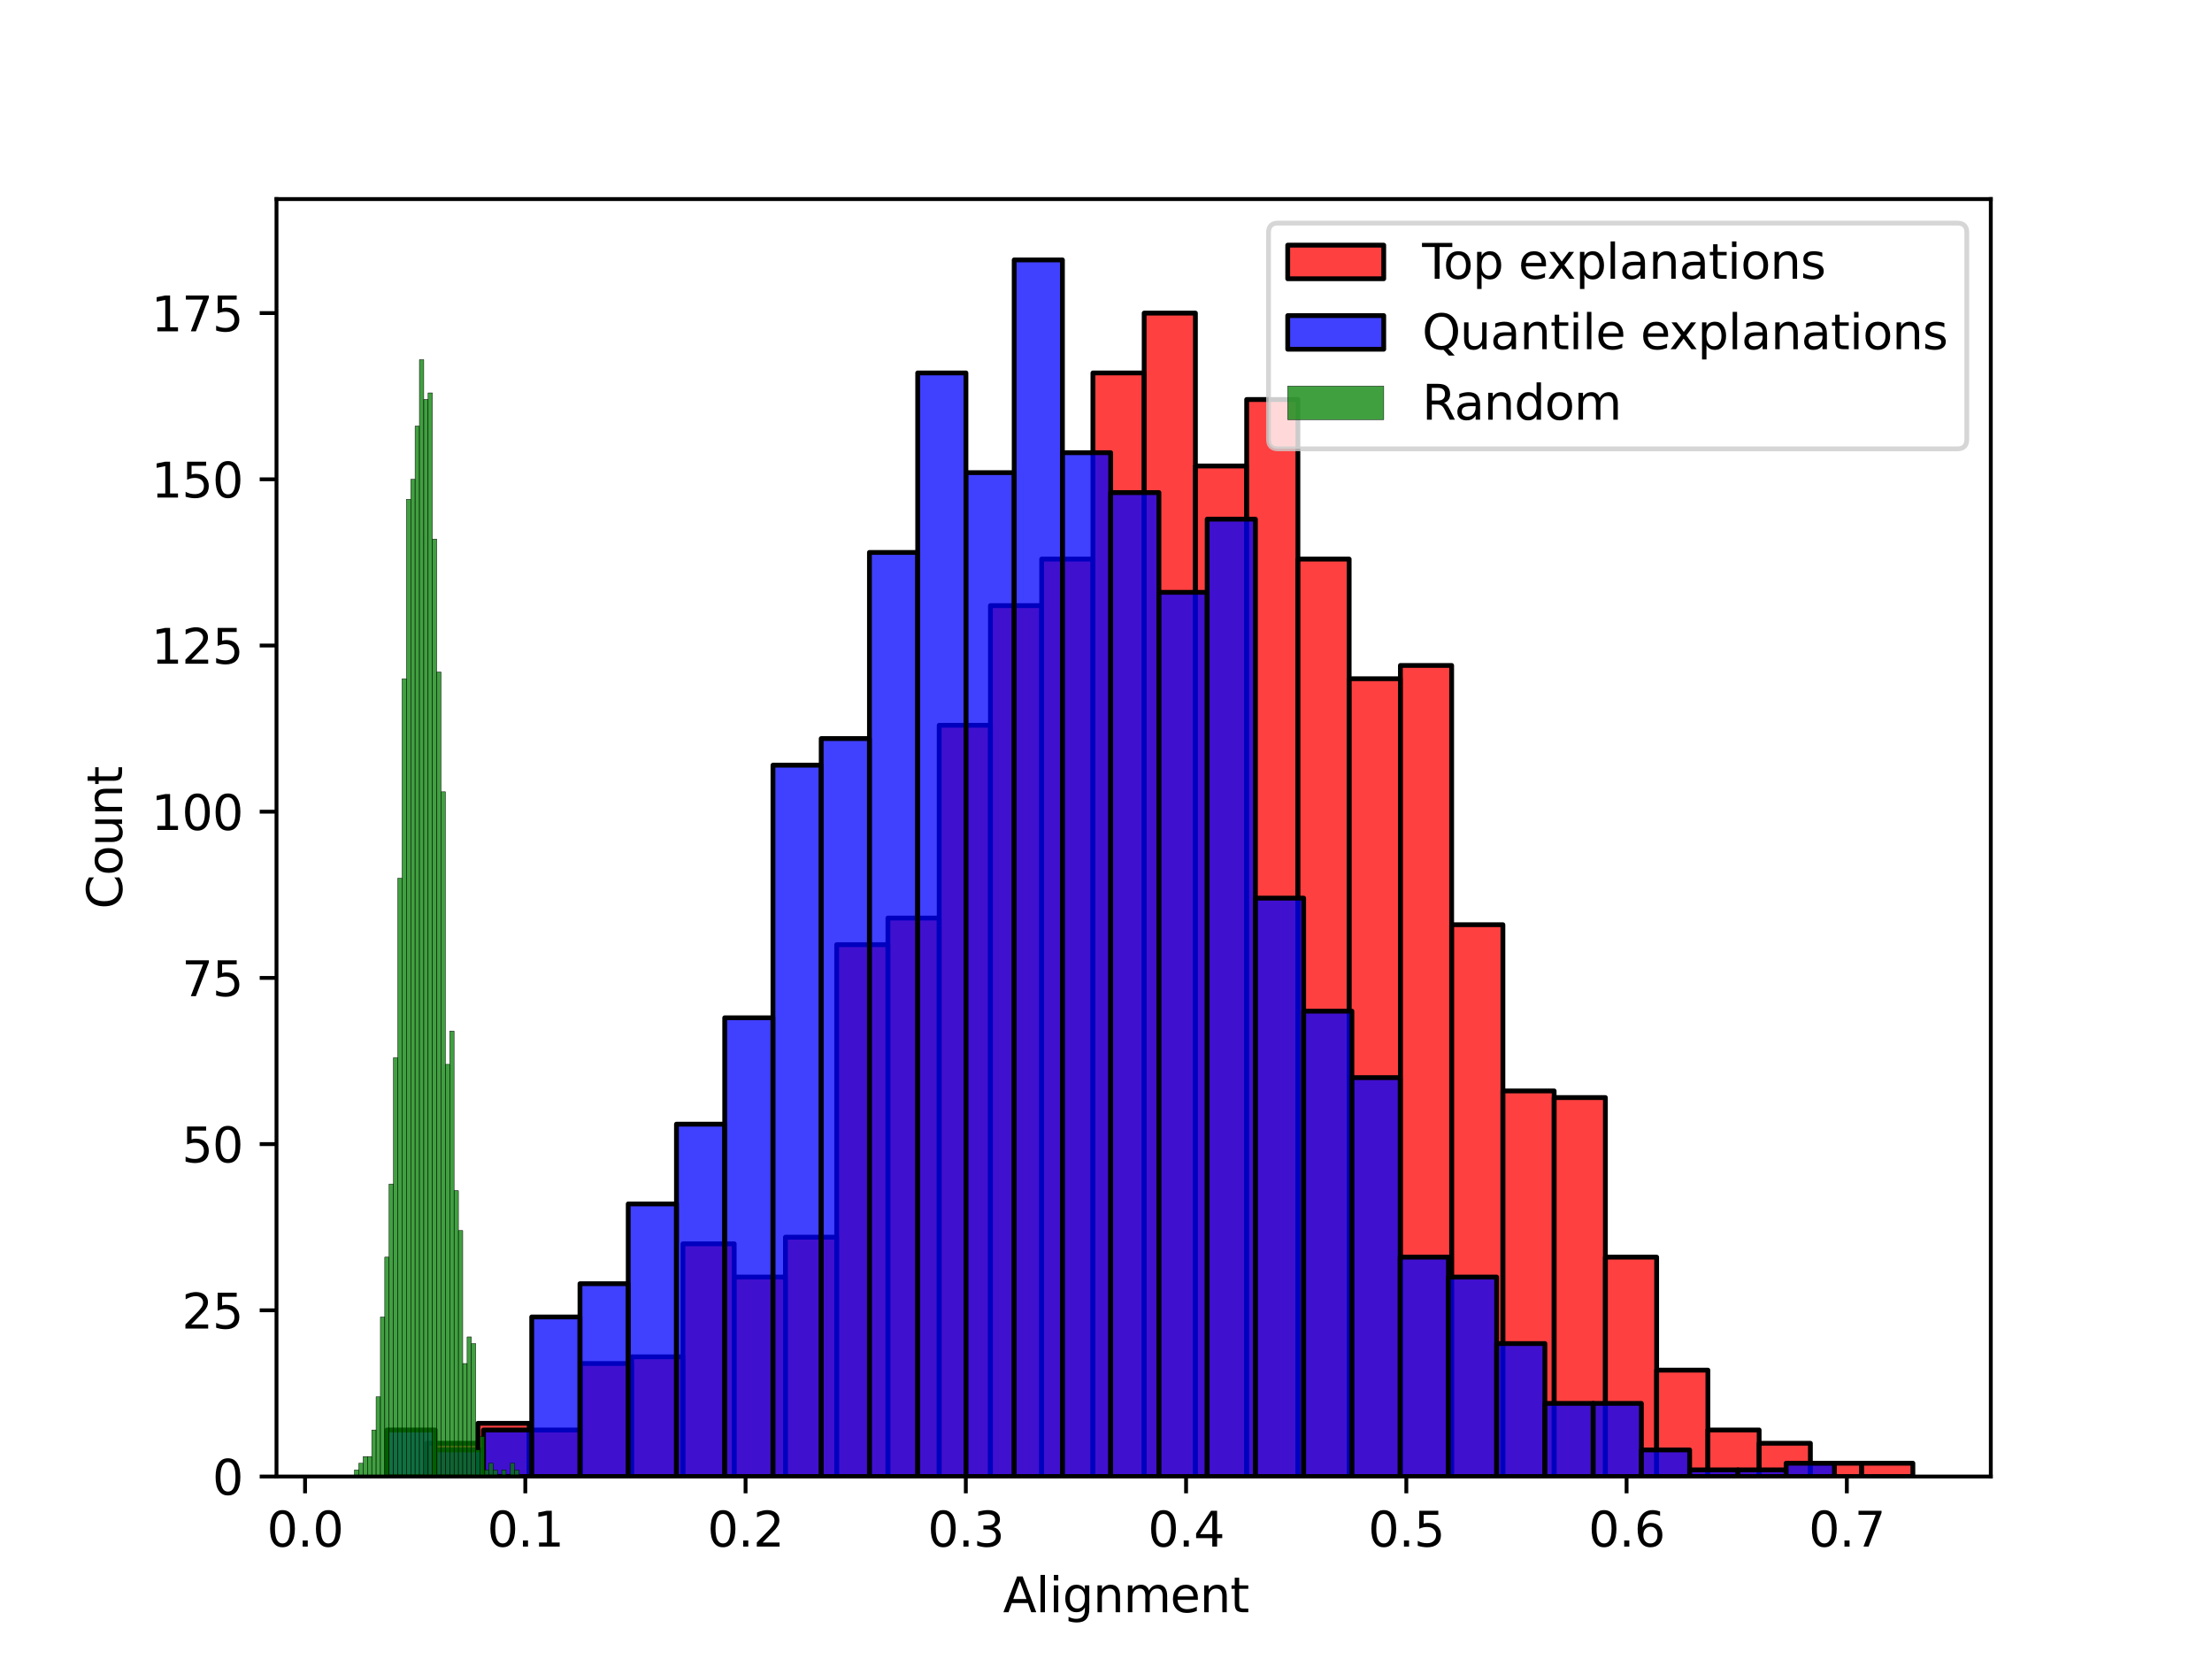 <?xml version="1.0" encoding="utf-8" standalone="no"?>
<!DOCTYPE svg PUBLIC "-//W3C//DTD SVG 1.1//EN"
  "http://www.w3.org/Graphics/SVG/1.1/DTD/svg11.dtd">
<svg xmlns:xlink="http://www.w3.org/1999/xlink" width="460.8pt" height="345.6pt" viewBox="0 0 460.8 345.6" xmlns="http://www.w3.org/2000/svg" version="1.1">
 <defs>
  <style type="text/css">*{stroke-linejoin: round; stroke-linecap: butt}</style>
 </defs>
 <g id="figure_1">
  <g id="patch_1">
   <path d="M 0 345.6 
L 460.8 345.6 
L 460.8 0 
L 0 0 
z
" style="fill: #ffffff"/>
  </g>
  <g id="axes_1">
   <g id="patch_2">
    <path d="M 57.6 307.584 
L 414.72 307.584 
L 414.72 41.472 
L 57.6 41.472 
z
" style="fill: #ffffff"/>
   </g>
   <g id="patch_3">
    <path d="M 88.892 307.584 
L 99.568 307.584 
L 99.568 300.659 
L 88.892 300.659 
z
" clip-path="url(#p32ee4ee2cf)" style="fill: #ff0000; fill-opacity: 0.75; stroke: #000000; stroke-linejoin: miter"/>
   </g>
   <g id="patch_4">
    <path d="M 99.568 307.584 
L 110.244 307.584 
L 110.244 296.505 
L 99.568 296.505 
z
" clip-path="url(#p32ee4ee2cf)" style="fill: #ff0000; fill-opacity: 0.75; stroke: #000000; stroke-linejoin: miter"/>
   </g>
   <g id="patch_5">
    <path d="M 110.244 307.584 
L 120.919 307.584 
L 120.919 297.89 
L 110.244 297.89 
z
" clip-path="url(#p32ee4ee2cf)" style="fill: #ff0000; fill-opacity: 0.75; stroke: #000000; stroke-linejoin: miter"/>
   </g>
   <g id="patch_6">
    <path d="M 120.919 307.584 
L 131.595 307.584 
L 131.595 284.04 
L 120.919 284.04 
z
" clip-path="url(#p32ee4ee2cf)" style="fill: #ff0000; fill-opacity: 0.75; stroke: #000000; stroke-linejoin: miter"/>
   </g>
   <g id="patch_7">
    <path d="M 131.595 307.584 
L 142.271 307.584 
L 142.271 282.655 
L 131.595 282.655 
z
" clip-path="url(#p32ee4ee2cf)" style="fill: #ff0000; fill-opacity: 0.75; stroke: #000000; stroke-linejoin: miter"/>
   </g>
   <g id="patch_8">
    <path d="M 142.271 307.584 
L 152.947 307.584 
L 152.947 259.112 
L 142.271 259.112 
z
" clip-path="url(#p32ee4ee2cf)" style="fill: #ff0000; fill-opacity: 0.75; stroke: #000000; stroke-linejoin: miter"/>
   </g>
   <g id="patch_9">
    <path d="M 152.947 307.584 
L 163.622 307.584 
L 163.622 266.036 
L 152.947 266.036 
z
" clip-path="url(#p32ee4ee2cf)" style="fill: #ff0000; fill-opacity: 0.75; stroke: #000000; stroke-linejoin: miter"/>
   </g>
   <g id="patch_10">
    <path d="M 163.622 307.584 
L 174.298 307.584 
L 174.298 257.727 
L 163.622 257.727 
z
" clip-path="url(#p32ee4ee2cf)" style="fill: #ff0000; fill-opacity: 0.75; stroke: #000000; stroke-linejoin: miter"/>
   </g>
   <g id="patch_11">
    <path d="M 174.298 307.584 
L 184.974 307.584 
L 184.974 196.791 
L 174.298 196.791 
z
" clip-path="url(#p32ee4ee2cf)" style="fill: #ff0000; fill-opacity: 0.75; stroke: #000000; stroke-linejoin: miter"/>
   </g>
   <g id="patch_12">
    <path d="M 184.974 307.584 
L 195.649 307.584 
L 195.649 191.251 
L 184.974 191.251 
z
" clip-path="url(#p32ee4ee2cf)" style="fill: #ff0000; fill-opacity: 0.75; stroke: #000000; stroke-linejoin: miter"/>
   </g>
   <g id="patch_13">
    <path d="M 195.649 307.584 
L 206.325 307.584 
L 206.325 151.088 
L 195.649 151.088 
z
" clip-path="url(#p32ee4ee2cf)" style="fill: #ff0000; fill-opacity: 0.75; stroke: #000000; stroke-linejoin: miter"/>
   </g>
   <g id="patch_14">
    <path d="M 206.325 307.584 
L 217.001 307.584 
L 217.001 126.16 
L 206.325 126.16 
z
" clip-path="url(#p32ee4ee2cf)" style="fill: #ff0000; fill-opacity: 0.75; stroke: #000000; stroke-linejoin: miter"/>
   </g>
   <g id="patch_15">
    <path d="M 217.001 307.584 
L 227.676 307.584 
L 227.676 116.465 
L 217.001 116.465 
z
" clip-path="url(#p32ee4ee2cf)" style="fill: #ff0000; fill-opacity: 0.75; stroke: #000000; stroke-linejoin: miter"/>
   </g>
   <g id="patch_16">
    <path d="M 227.676 307.584 
L 238.352 307.584 
L 238.352 77.688 
L 227.676 77.688 
z
" clip-path="url(#p32ee4ee2cf)" style="fill: #ff0000; fill-opacity: 0.75; stroke: #000000; stroke-linejoin: miter"/>
   </g>
   <g id="patch_17">
    <path d="M 238.352 307.584 
L 249.028 307.584 
L 249.028 65.223 
L 238.352 65.223 
z
" clip-path="url(#p32ee4ee2cf)" style="fill: #ff0000; fill-opacity: 0.75; stroke: #000000; stroke-linejoin: miter"/>
   </g>
   <g id="patch_18">
    <path d="M 249.028 307.584 
L 259.703 307.584 
L 259.703 97.076 
L 249.028 97.076 
z
" clip-path="url(#p32ee4ee2cf)" style="fill: #ff0000; fill-opacity: 0.75; stroke: #000000; stroke-linejoin: miter"/>
   </g>
   <g id="patch_19">
    <path d="M 259.703 307.584 
L 270.379 307.584 
L 270.379 83.227 
L 259.703 83.227 
z
" clip-path="url(#p32ee4ee2cf)" style="fill: #ff0000; fill-opacity: 0.75; stroke: #000000; stroke-linejoin: miter"/>
   </g>
   <g id="patch_20">
    <path d="M 270.379 307.584 
L 281.055 307.584 
L 281.055 116.465 
L 270.379 116.465 
z
" clip-path="url(#p32ee4ee2cf)" style="fill: #ff0000; fill-opacity: 0.75; stroke: #000000; stroke-linejoin: miter"/>
   </g>
   <g id="patch_21">
    <path d="M 281.055 307.584 
L 291.73 307.584 
L 291.73 141.394 
L 281.055 141.394 
z
" clip-path="url(#p32ee4ee2cf)" style="fill: #ff0000; fill-opacity: 0.75; stroke: #000000; stroke-linejoin: miter"/>
   </g>
   <g id="patch_22">
    <path d="M 291.73 307.584 
L 302.406 307.584 
L 302.406 138.624 
L 291.73 138.624 
z
" clip-path="url(#p32ee4ee2cf)" style="fill: #ff0000; fill-opacity: 0.75; stroke: #000000; stroke-linejoin: miter"/>
   </g>
   <g id="patch_23">
    <path d="M 302.406 307.584 
L 313.082 307.584 
L 313.082 192.636 
L 302.406 192.636 
z
" clip-path="url(#p32ee4ee2cf)" style="fill: #ff0000; fill-opacity: 0.75; stroke: #000000; stroke-linejoin: miter"/>
   </g>
   <g id="patch_24">
    <path d="M 313.082 307.584 
L 323.757 307.584 
L 323.757 227.259 
L 313.082 227.259 
z
" clip-path="url(#p32ee4ee2cf)" style="fill: #ff0000; fill-opacity: 0.75; stroke: #000000; stroke-linejoin: miter"/>
   </g>
   <g id="patch_25">
    <path d="M 323.757 307.584 
L 334.433 307.584 
L 334.433 228.644 
L 323.757 228.644 
z
" clip-path="url(#p32ee4ee2cf)" style="fill: #ff0000; fill-opacity: 0.75; stroke: #000000; stroke-linejoin: miter"/>
   </g>
   <g id="patch_26">
    <path d="M 334.433 307.584 
L 345.109 307.584 
L 345.109 261.882 
L 334.433 261.882 
z
" clip-path="url(#p32ee4ee2cf)" style="fill: #ff0000; fill-opacity: 0.75; stroke: #000000; stroke-linejoin: miter"/>
   </g>
   <g id="patch_27">
    <path d="M 345.109 307.584 
L 355.785 307.584 
L 355.785 285.425 
L 345.109 285.425 
z
" clip-path="url(#p32ee4ee2cf)" style="fill: #ff0000; fill-opacity: 0.75; stroke: #000000; stroke-linejoin: miter"/>
   </g>
   <g id="patch_28">
    <path d="M 355.785 307.584 
L 366.46 307.584 
L 366.46 297.89 
L 355.785 297.89 
z
" clip-path="url(#p32ee4ee2cf)" style="fill: #ff0000; fill-opacity: 0.75; stroke: #000000; stroke-linejoin: miter"/>
   </g>
   <g id="patch_29">
    <path d="M 366.46 307.584 
L 377.136 307.584 
L 377.136 300.659 
L 366.46 300.659 
z
" clip-path="url(#p32ee4ee2cf)" style="fill: #ff0000; fill-opacity: 0.75; stroke: #000000; stroke-linejoin: miter"/>
   </g>
   <g id="patch_30">
    <path d="M 377.136 307.584 
L 387.812 307.584 
L 387.812 304.814 
L 377.136 304.814 
z
" clip-path="url(#p32ee4ee2cf)" style="fill: #ff0000; fill-opacity: 0.75; stroke: #000000; stroke-linejoin: miter"/>
   </g>
   <g id="patch_31">
    <path d="M 387.812 307.584 
L 398.487 307.584 
L 398.487 304.814 
L 387.812 304.814 
z
" clip-path="url(#p32ee4ee2cf)" style="fill: #ff0000; fill-opacity: 0.75; stroke: #000000; stroke-linejoin: miter"/>
   </g>
   <g id="patch_32">
    <path d="M 80.617 307.584 
L 90.667 307.584 
L 90.667 297.89 
L 80.617 297.89 
z
" clip-path="url(#p32ee4ee2cf)" style="fill: #0000ff; fill-opacity: 0.75; stroke: #000000; stroke-linejoin: miter"/>
   </g>
   <g id="patch_33">
    <path d="M 90.667 307.584 
L 100.718 307.584 
L 100.718 302.044 
L 90.667 302.044 
z
" clip-path="url(#p32ee4ee2cf)" style="fill: #0000ff; fill-opacity: 0.75; stroke: #000000; stroke-linejoin: miter"/>
   </g>
   <g id="patch_34">
    <path d="M 100.718 307.584 
L 110.768 307.584 
L 110.768 297.89 
L 100.718 297.89 
z
" clip-path="url(#p32ee4ee2cf)" style="fill: #0000ff; fill-opacity: 0.75; stroke: #000000; stroke-linejoin: miter"/>
   </g>
   <g id="patch_35">
    <path d="M 110.768 307.584 
L 120.819 307.584 
L 120.819 274.346 
L 110.768 274.346 
z
" clip-path="url(#p32ee4ee2cf)" style="fill: #0000ff; fill-opacity: 0.75; stroke: #000000; stroke-linejoin: miter"/>
   </g>
   <g id="patch_36">
    <path d="M 120.819 307.584 
L 130.87 307.584 
L 130.87 267.421 
L 120.819 267.421 
z
" clip-path="url(#p32ee4ee2cf)" style="fill: #0000ff; fill-opacity: 0.75; stroke: #000000; stroke-linejoin: miter"/>
   </g>
   <g id="patch_37">
    <path d="M 130.87 307.584 
L 140.92 307.584 
L 140.92 250.802 
L 130.87 250.802 
z
" clip-path="url(#p32ee4ee2cf)" style="fill: #0000ff; fill-opacity: 0.75; stroke: #000000; stroke-linejoin: miter"/>
   </g>
   <g id="patch_38">
    <path d="M 140.92 307.584 
L 150.971 307.584 
L 150.971 234.183 
L 140.92 234.183 
z
" clip-path="url(#p32ee4ee2cf)" style="fill: #0000ff; fill-opacity: 0.75; stroke: #000000; stroke-linejoin: miter"/>
   </g>
   <g id="patch_39">
    <path d="M 150.971 307.584 
L 161.021 307.584 
L 161.021 212.025 
L 150.971 212.025 
z
" clip-path="url(#p32ee4ee2cf)" style="fill: #0000ff; fill-opacity: 0.75; stroke: #000000; stroke-linejoin: miter"/>
   </g>
   <g id="patch_40">
    <path d="M 161.021 307.584 
L 171.072 307.584 
L 171.072 159.398 
L 161.021 159.398 
z
" clip-path="url(#p32ee4ee2cf)" style="fill: #0000ff; fill-opacity: 0.75; stroke: #000000; stroke-linejoin: miter"/>
   </g>
   <g id="patch_41">
    <path d="M 171.072 307.584 
L 181.122 307.584 
L 181.122 153.858 
L 171.072 153.858 
z
" clip-path="url(#p32ee4ee2cf)" style="fill: #0000ff; fill-opacity: 0.75; stroke: #000000; stroke-linejoin: miter"/>
   </g>
   <g id="patch_42">
    <path d="M 181.122 307.584 
L 191.173 307.584 
L 191.173 115.08 
L 181.122 115.08 
z
" clip-path="url(#p32ee4ee2cf)" style="fill: #0000ff; fill-opacity: 0.75; stroke: #000000; stroke-linejoin: miter"/>
   </g>
   <g id="patch_43">
    <path d="M 191.173 307.584 
L 201.223 307.584 
L 201.223 77.688 
L 191.173 77.688 
z
" clip-path="url(#p32ee4ee2cf)" style="fill: #0000ff; fill-opacity: 0.75; stroke: #000000; stroke-linejoin: miter"/>
   </g>
   <g id="patch_44">
    <path d="M 201.223 307.584 
L 211.274 307.584 
L 211.274 98.461 
L 201.223 98.461 
z
" clip-path="url(#p32ee4ee2cf)" style="fill: #0000ff; fill-opacity: 0.75; stroke: #000000; stroke-linejoin: miter"/>
   </g>
   <g id="patch_45">
    <path d="M 211.274 307.584 
L 221.324 307.584 
L 221.324 54.144 
L 211.274 54.144 
z
" clip-path="url(#p32ee4ee2cf)" style="fill: #0000ff; fill-opacity: 0.75; stroke: #000000; stroke-linejoin: miter"/>
   </g>
   <g id="patch_46">
    <path d="M 221.324 307.584 
L 231.375 307.584 
L 231.375 94.307 
L 221.324 94.307 
z
" clip-path="url(#p32ee4ee2cf)" style="fill: #0000ff; fill-opacity: 0.75; stroke: #000000; stroke-linejoin: miter"/>
   </g>
   <g id="patch_47">
    <path d="M 231.375 307.584 
L 241.425 307.584 
L 241.425 102.616 
L 231.375 102.616 
z
" clip-path="url(#p32ee4ee2cf)" style="fill: #0000ff; fill-opacity: 0.75; stroke: #000000; stroke-linejoin: miter"/>
   </g>
   <g id="patch_48">
    <path d="M 241.425 307.584 
L 251.476 307.584 
L 251.476 123.39 
L 241.425 123.39 
z
" clip-path="url(#p32ee4ee2cf)" style="fill: #0000ff; fill-opacity: 0.75; stroke: #000000; stroke-linejoin: miter"/>
   </g>
   <g id="patch_49">
    <path d="M 251.476 307.584 
L 261.526 307.584 
L 261.526 108.156 
L 251.476 108.156 
z
" clip-path="url(#p32ee4ee2cf)" style="fill: #0000ff; fill-opacity: 0.75; stroke: #000000; stroke-linejoin: miter"/>
   </g>
   <g id="patch_50">
    <path d="M 261.526 307.584 
L 271.577 307.584 
L 271.577 187.096 
L 261.526 187.096 
z
" clip-path="url(#p32ee4ee2cf)" style="fill: #0000ff; fill-opacity: 0.75; stroke: #000000; stroke-linejoin: miter"/>
   </g>
   <g id="patch_51">
    <path d="M 271.577 307.584 
L 281.627 307.584 
L 281.627 210.64 
L 271.577 210.64 
z
" clip-path="url(#p32ee4ee2cf)" style="fill: #0000ff; fill-opacity: 0.75; stroke: #000000; stroke-linejoin: miter"/>
   </g>
   <g id="patch_52">
    <path d="M 281.627 307.584 
L 291.678 307.584 
L 291.678 224.489 
L 281.627 224.489 
z
" clip-path="url(#p32ee4ee2cf)" style="fill: #0000ff; fill-opacity: 0.75; stroke: #000000; stroke-linejoin: miter"/>
   </g>
   <g id="patch_53">
    <path d="M 291.678 307.584 
L 301.728 307.584 
L 301.728 261.882 
L 291.678 261.882 
z
" clip-path="url(#p32ee4ee2cf)" style="fill: #0000ff; fill-opacity: 0.75; stroke: #000000; stroke-linejoin: miter"/>
   </g>
   <g id="patch_54">
    <path d="M 301.728 307.584 
L 311.779 307.584 
L 311.779 266.036 
L 301.728 266.036 
z
" clip-path="url(#p32ee4ee2cf)" style="fill: #0000ff; fill-opacity: 0.75; stroke: #000000; stroke-linejoin: miter"/>
   </g>
   <g id="patch_55">
    <path d="M 311.779 307.584 
L 321.829 307.584 
L 321.829 279.886 
L 311.779 279.886 
z
" clip-path="url(#p32ee4ee2cf)" style="fill: #0000ff; fill-opacity: 0.75; stroke: #000000; stroke-linejoin: miter"/>
   </g>
   <g id="patch_56">
    <path d="M 321.829 307.584 
L 331.88 307.584 
L 331.88 292.35 
L 321.829 292.35 
z
" clip-path="url(#p32ee4ee2cf)" style="fill: #0000ff; fill-opacity: 0.75; stroke: #000000; stroke-linejoin: miter"/>
   </g>
   <g id="patch_57">
    <path d="M 331.88 307.584 
L 341.93 307.584 
L 341.93 292.35 
L 331.88 292.35 
z
" clip-path="url(#p32ee4ee2cf)" style="fill: #0000ff; fill-opacity: 0.75; stroke: #000000; stroke-linejoin: miter"/>
   </g>
   <g id="patch_58">
    <path d="M 341.93 307.584 
L 351.981 307.584 
L 351.981 302.044 
L 341.93 302.044 
z
" clip-path="url(#p32ee4ee2cf)" style="fill: #0000ff; fill-opacity: 0.75; stroke: #000000; stroke-linejoin: miter"/>
   </g>
   <g id="patch_59">
    <path d="M 351.981 307.584 
L 362.031 307.584 
L 362.031 306.199 
L 351.981 306.199 
z
" clip-path="url(#p32ee4ee2cf)" style="fill: #0000ff; fill-opacity: 0.75; stroke: #000000; stroke-linejoin: miter"/>
   </g>
   <g id="patch_60">
    <path d="M 362.031 307.584 
L 372.082 307.584 
L 372.082 306.199 
L 362.031 306.199 
z
" clip-path="url(#p32ee4ee2cf)" style="fill: #0000ff; fill-opacity: 0.75; stroke: #000000; stroke-linejoin: miter"/>
   </g>
   <g id="patch_61">
    <path d="M 372.082 307.584 
L 382.132 307.584 
L 382.132 304.814 
L 372.082 304.814 
z
" clip-path="url(#p32ee4ee2cf)" style="fill: #0000ff; fill-opacity: 0.75; stroke: #000000; stroke-linejoin: miter"/>
   </g>
   <g id="patch_62">
    <path d="M 73.833 307.584 
L 74.735 307.584 
L 74.735 306.199 
L 73.833 306.199 
z
" clip-path="url(#p32ee4ee2cf)" style="fill: #008000; fill-opacity: 0.75; stroke: #000000; stroke-width: 0.09; stroke-linejoin: miter"/>
   </g>
   <g id="patch_63">
    <path d="M 74.735 307.584 
L 75.638 307.584 
L 75.638 304.814 
L 74.735 304.814 
z
" clip-path="url(#p32ee4ee2cf)" style="fill: #008000; fill-opacity: 0.75; stroke: #000000; stroke-width: 0.09; stroke-linejoin: miter"/>
   </g>
   <g id="patch_64">
    <path d="M 75.638 307.584 
L 76.541 307.584 
L 76.541 303.429 
L 75.638 303.429 
z
" clip-path="url(#p32ee4ee2cf)" style="fill: #008000; fill-opacity: 0.75; stroke: #000000; stroke-width: 0.09; stroke-linejoin: miter"/>
   </g>
   <g id="patch_65">
    <path d="M 76.541 307.584 
L 77.443 307.584 
L 77.443 303.429 
L 76.541 303.429 
z
" clip-path="url(#p32ee4ee2cf)" style="fill: #008000; fill-opacity: 0.75; stroke: #000000; stroke-width: 0.09; stroke-linejoin: miter"/>
   </g>
   <g id="patch_66">
    <path d="M 77.443 307.584 
L 78.346 307.584 
L 78.346 297.89 
L 77.443 297.89 
z
" clip-path="url(#p32ee4ee2cf)" style="fill: #008000; fill-opacity: 0.75; stroke: #000000; stroke-width: 0.09; stroke-linejoin: miter"/>
   </g>
   <g id="patch_67">
    <path d="M 78.346 307.584 
L 79.248 307.584 
L 79.248 290.965 
L 78.346 290.965 
z
" clip-path="url(#p32ee4ee2cf)" style="fill: #008000; fill-opacity: 0.75; stroke: #000000; stroke-width: 0.09; stroke-linejoin: miter"/>
   </g>
   <g id="patch_68">
    <path d="M 79.248 307.584 
L 80.151 307.584 
L 80.151 274.346 
L 79.248 274.346 
z
" clip-path="url(#p32ee4ee2cf)" style="fill: #008000; fill-opacity: 0.75; stroke: #000000; stroke-width: 0.09; stroke-linejoin: miter"/>
   </g>
   <g id="patch_69">
    <path d="M 80.151 307.584 
L 81.054 307.584 
L 81.054 261.882 
L 80.151 261.882 
z
" clip-path="url(#p32ee4ee2cf)" style="fill: #008000; fill-opacity: 0.75; stroke: #000000; stroke-width: 0.09; stroke-linejoin: miter"/>
   </g>
   <g id="patch_70">
    <path d="M 81.054 307.584 
L 81.956 307.584 
L 81.956 246.648 
L 81.054 246.648 
z
" clip-path="url(#p32ee4ee2cf)" style="fill: #008000; fill-opacity: 0.75; stroke: #000000; stroke-width: 0.09; stroke-linejoin: miter"/>
   </g>
   <g id="patch_71">
    <path d="M 81.956 307.584 
L 82.859 307.584 
L 82.859 220.334 
L 81.956 220.334 
z
" clip-path="url(#p32ee4ee2cf)" style="fill: #008000; fill-opacity: 0.75; stroke: #000000; stroke-width: 0.09; stroke-linejoin: miter"/>
   </g>
   <g id="patch_72">
    <path d="M 82.859 307.584 
L 83.761 307.584 
L 83.761 182.941 
L 82.859 182.941 
z
" clip-path="url(#p32ee4ee2cf)" style="fill: #008000; fill-opacity: 0.75; stroke: #000000; stroke-width: 0.09; stroke-linejoin: miter"/>
   </g>
   <g id="patch_73">
    <path d="M 83.761 307.584 
L 84.664 307.584 
L 84.664 141.394 
L 83.761 141.394 
z
" clip-path="url(#p32ee4ee2cf)" style="fill: #008000; fill-opacity: 0.75; stroke: #000000; stroke-width: 0.09; stroke-linejoin: miter"/>
   </g>
   <g id="patch_74">
    <path d="M 84.664 307.584 
L 85.567 307.584 
L 85.567 104.001 
L 84.664 104.001 
z
" clip-path="url(#p32ee4ee2cf)" style="fill: #008000; fill-opacity: 0.75; stroke: #000000; stroke-width: 0.09; stroke-linejoin: miter"/>
   </g>
   <g id="patch_75">
    <path d="M 85.567 307.584 
L 86.469 307.584 
L 86.469 99.846 
L 85.567 99.846 
z
" clip-path="url(#p32ee4ee2cf)" style="fill: #008000; fill-opacity: 0.75; stroke: #000000; stroke-width: 0.09; stroke-linejoin: miter"/>
   </g>
   <g id="patch_76">
    <path d="M 86.469 307.584 
L 87.372 307.584 
L 87.372 88.767 
L 86.469 88.767 
z
" clip-path="url(#p32ee4ee2cf)" style="fill: #008000; fill-opacity: 0.75; stroke: #000000; stroke-width: 0.09; stroke-linejoin: miter"/>
   </g>
   <g id="patch_77">
    <path d="M 87.372 307.584 
L 88.274 307.584 
L 88.274 74.918 
L 87.372 74.918 
z
" clip-path="url(#p32ee4ee2cf)" style="fill: #008000; fill-opacity: 0.75; stroke: #000000; stroke-width: 0.09; stroke-linejoin: miter"/>
   </g>
   <g id="patch_78">
    <path d="M 88.274 307.584 
L 89.177 307.584 
L 89.177 83.227 
L 88.274 83.227 
z
" clip-path="url(#p32ee4ee2cf)" style="fill: #008000; fill-opacity: 0.75; stroke: #000000; stroke-width: 0.09; stroke-linejoin: miter"/>
   </g>
   <g id="patch_79">
    <path d="M 89.177 307.584 
L 90.08 307.584 
L 90.08 81.842 
L 89.177 81.842 
z
" clip-path="url(#p32ee4ee2cf)" style="fill: #008000; fill-opacity: 0.75; stroke: #000000; stroke-width: 0.09; stroke-linejoin: miter"/>
   </g>
   <g id="patch_80">
    <path d="M 90.08 307.584 
L 90.982 307.584 
L 90.982 112.311 
L 90.08 112.311 
z
" clip-path="url(#p32ee4ee2cf)" style="fill: #008000; fill-opacity: 0.75; stroke: #000000; stroke-width: 0.09; stroke-linejoin: miter"/>
   </g>
   <g id="patch_81">
    <path d="M 90.982 307.584 
L 91.885 307.584 
L 91.885 140.009 
L 90.982 140.009 
z
" clip-path="url(#p32ee4ee2cf)" style="fill: #008000; fill-opacity: 0.75; stroke: #000000; stroke-width: 0.09; stroke-linejoin: miter"/>
   </g>
   <g id="patch_82">
    <path d="M 91.885 307.584 
L 92.787 307.584 
L 92.787 164.937 
L 91.885 164.937 
z
" clip-path="url(#p32ee4ee2cf)" style="fill: #008000; fill-opacity: 0.75; stroke: #000000; stroke-width: 0.09; stroke-linejoin: miter"/>
   </g>
   <g id="patch_83">
    <path d="M 92.787 307.584 
L 93.69 307.584 
L 93.69 221.719 
L 92.787 221.719 
z
" clip-path="url(#p32ee4ee2cf)" style="fill: #008000; fill-opacity: 0.75; stroke: #000000; stroke-width: 0.09; stroke-linejoin: miter"/>
   </g>
   <g id="patch_84">
    <path d="M 93.69 307.584 
L 94.593 307.584 
L 94.593 214.794 
L 93.69 214.794 
z
" clip-path="url(#p32ee4ee2cf)" style="fill: #008000; fill-opacity: 0.75; stroke: #000000; stroke-width: 0.09; stroke-linejoin: miter"/>
   </g>
   <g id="patch_85">
    <path d="M 94.593 307.584 
L 95.495 307.584 
L 95.495 248.033 
L 94.593 248.033 
z
" clip-path="url(#p32ee4ee2cf)" style="fill: #008000; fill-opacity: 0.75; stroke: #000000; stroke-width: 0.09; stroke-linejoin: miter"/>
   </g>
   <g id="patch_86">
    <path d="M 95.495 307.584 
L 96.398 307.584 
L 96.398 256.342 
L 95.495 256.342 
z
" clip-path="url(#p32ee4ee2cf)" style="fill: #008000; fill-opacity: 0.75; stroke: #000000; stroke-width: 0.09; stroke-linejoin: miter"/>
   </g>
   <g id="patch_87">
    <path d="M 96.398 307.584 
L 97.301 307.584 
L 97.301 284.04 
L 96.398 284.04 
z
" clip-path="url(#p32ee4ee2cf)" style="fill: #008000; fill-opacity: 0.75; stroke: #000000; stroke-width: 0.09; stroke-linejoin: miter"/>
   </g>
   <g id="patch_88">
    <path d="M 97.301 307.584 
L 98.203 307.584 
L 98.203 278.501 
L 97.301 278.501 
z
" clip-path="url(#p32ee4ee2cf)" style="fill: #008000; fill-opacity: 0.75; stroke: #000000; stroke-width: 0.09; stroke-linejoin: miter"/>
   </g>
   <g id="patch_89">
    <path d="M 98.203 307.584 
L 99.106 307.584 
L 99.106 279.886 
L 98.203 279.886 
z
" clip-path="url(#p32ee4ee2cf)" style="fill: #008000; fill-opacity: 0.75; stroke: #000000; stroke-width: 0.09; stroke-linejoin: miter"/>
   </g>
   <g id="patch_90">
    <path d="M 99.106 307.584 
L 100.008 307.584 
L 100.008 302.044 
L 99.106 302.044 
z
" clip-path="url(#p32ee4ee2cf)" style="fill: #008000; fill-opacity: 0.75; stroke: #000000; stroke-width: 0.09; stroke-linejoin: miter"/>
   </g>
   <g id="patch_91">
    <path d="M 100.008 307.584 
L 100.911 307.584 
L 100.911 299.274 
L 100.008 299.274 
z
" clip-path="url(#p32ee4ee2cf)" style="fill: #008000; fill-opacity: 0.75; stroke: #000000; stroke-width: 0.09; stroke-linejoin: miter"/>
   </g>
   <g id="patch_92">
    <path d="M 100.911 307.584 
L 101.814 307.584 
L 101.814 306.199 
L 100.911 306.199 
z
" clip-path="url(#p32ee4ee2cf)" style="fill: #008000; fill-opacity: 0.75; stroke: #000000; stroke-width: 0.09; stroke-linejoin: miter"/>
   </g>
   <g id="patch_93">
    <path d="M 101.814 307.584 
L 102.716 307.584 
L 102.716 304.814 
L 101.814 304.814 
z
" clip-path="url(#p32ee4ee2cf)" style="fill: #008000; fill-opacity: 0.75; stroke: #000000; stroke-width: 0.09; stroke-linejoin: miter"/>
   </g>
   <g id="patch_94">
    <path d="M 102.716 307.584 
L 103.619 307.584 
L 103.619 306.199 
L 102.716 306.199 
z
" clip-path="url(#p32ee4ee2cf)" style="fill: #008000; fill-opacity: 0.75; stroke: #000000; stroke-width: 0.09; stroke-linejoin: miter"/>
   </g>
   <g id="patch_95">
    <path d="M 103.619 307.584 
L 104.521 307.584 
L 104.521 307.584 
L 103.619 307.584 
z
" clip-path="url(#p32ee4ee2cf)" style="fill: #008000; fill-opacity: 0.75; stroke: #000000; stroke-width: 0.09; stroke-linejoin: miter"/>
   </g>
   <g id="patch_96">
    <path d="M 104.521 307.584 
L 105.424 307.584 
L 105.424 306.199 
L 104.521 306.199 
z
" clip-path="url(#p32ee4ee2cf)" style="fill: #008000; fill-opacity: 0.75; stroke: #000000; stroke-width: 0.09; stroke-linejoin: miter"/>
   </g>
   <g id="patch_97">
    <path d="M 105.424 307.584 
L 106.327 307.584 
L 106.327 307.584 
L 105.424 307.584 
z
" clip-path="url(#p32ee4ee2cf)" style="fill: #008000; fill-opacity: 0.75; stroke: #000000; stroke-width: 0.09; stroke-linejoin: miter"/>
   </g>
   <g id="patch_98">
    <path d="M 106.327 307.584 
L 107.229 307.584 
L 107.229 304.814 
L 106.327 304.814 
z
" clip-path="url(#p32ee4ee2cf)" style="fill: #008000; fill-opacity: 0.75; stroke: #000000; stroke-width: 0.09; stroke-linejoin: miter"/>
   </g>
   <g id="patch_99">
    <path d="M 107.229 307.584 
L 108.132 307.584 
L 108.132 306.199 
L 107.229 306.199 
z
" clip-path="url(#p32ee4ee2cf)" style="fill: #008000; fill-opacity: 0.75; stroke: #000000; stroke-width: 0.09; stroke-linejoin: miter"/>
   </g>
   <g id="matplotlib.axis_1">
    <g id="xtick_1">
     <g id="line2d_1">
      <defs>
       <path id="md79370d0ea" d="M 0 0 
L 0 3.5 
" style="stroke: #000000; stroke-width: 0.8"/>
      </defs>
      <g>
       <use xlink:href="#md79370d0ea" x="63.548" y="307.584" style="stroke: #000000; stroke-width: 0.8"/>
      </g>
     </g>
     <g id="text_1">
      <!-- 0.0 -->
      <g transform="translate(55.596 322.182) scale(0.1 -0.1)">
       <defs>
        <path id="DejaVuSans-30" d="M 2034 4250 
Q 1547 4250 1301 3770 
Q 1056 3291 1056 2328 
Q 1056 1369 1301 889 
Q 1547 409 2034 409 
Q 2525 409 2770 889 
Q 3016 1369 3016 2328 
Q 3016 3291 2770 3770 
Q 2525 4250 2034 4250 
z
M 2034 4750 
Q 2819 4750 3233 4129 
Q 3647 3509 3647 2328 
Q 3647 1150 3233 529 
Q 2819 -91 2034 -91 
Q 1250 -91 836 529 
Q 422 1150 422 2328 
Q 422 3509 836 4129 
Q 1250 4750 2034 4750 
z
" transform="scale(0.016)"/>
        <path id="DejaVuSans-2e" d="M 684 794 
L 1344 794 
L 1344 0 
L 684 0 
L 684 794 
z
" transform="scale(0.016)"/>
       </defs>
       <use xlink:href="#DejaVuSans-30"/>
       <use xlink:href="#DejaVuSans-2e" x="63.623"/>
       <use xlink:href="#DejaVuSans-30" x="95.41"/>
      </g>
     </g>
    </g>
    <g id="xtick_2">
     <g id="line2d_2">
      <g>
       <use xlink:href="#md79370d0ea" x="109.431" y="307.584" style="stroke: #000000; stroke-width: 0.8"/>
      </g>
     </g>
     <g id="text_2">
      <!-- 0.1 -->
      <g transform="translate(101.48 322.182) scale(0.1 -0.1)">
       <defs>
        <path id="DejaVuSans-31" d="M 794 531 
L 1825 531 
L 1825 4091 
L 703 3866 
L 703 4441 
L 1819 4666 
L 2450 4666 
L 2450 531 
L 3481 531 
L 3481 0 
L 794 0 
L 794 531 
z
" transform="scale(0.016)"/>
       </defs>
       <use xlink:href="#DejaVuSans-30"/>
       <use xlink:href="#DejaVuSans-2e" x="63.623"/>
       <use xlink:href="#DejaVuSans-31" x="95.41"/>
      </g>
     </g>
    </g>
    <g id="xtick_3">
     <g id="line2d_3">
      <g>
       <use xlink:href="#md79370d0ea" x="155.315" y="307.584" style="stroke: #000000; stroke-width: 0.8"/>
      </g>
     </g>
     <g id="text_3">
      <!-- 0.2 -->
      <g transform="translate(147.363 322.182) scale(0.1 -0.1)">
       <defs>
        <path id="DejaVuSans-32" d="M 1228 531 
L 3431 531 
L 3431 0 
L 469 0 
L 469 531 
Q 828 903 1448 1529 
Q 2069 2156 2228 2338 
Q 2531 2678 2651 2914 
Q 2772 3150 2772 3378 
Q 2772 3750 2511 3984 
Q 2250 4219 1831 4219 
Q 1534 4219 1204 4116 
Q 875 4013 500 3803 
L 500 4441 
Q 881 4594 1212 4672 
Q 1544 4750 1819 4750 
Q 2544 4750 2975 4387 
Q 3406 4025 3406 3419 
Q 3406 3131 3298 2873 
Q 3191 2616 2906 2266 
Q 2828 2175 2409 1742 
Q 1991 1309 1228 531 
z
" transform="scale(0.016)"/>
       </defs>
       <use xlink:href="#DejaVuSans-30"/>
       <use xlink:href="#DejaVuSans-2e" x="63.623"/>
       <use xlink:href="#DejaVuSans-32" x="95.41"/>
      </g>
     </g>
    </g>
    <g id="xtick_4">
     <g id="line2d_4">
      <g>
       <use xlink:href="#md79370d0ea" x="201.198" y="307.584" style="stroke: #000000; stroke-width: 0.8"/>
      </g>
     </g>
     <g id="text_4">
      <!-- 0.3 -->
      <g transform="translate(193.246 322.182) scale(0.1 -0.1)">
       <defs>
        <path id="DejaVuSans-33" d="M 2597 2516 
Q 3050 2419 3304 2112 
Q 3559 1806 3559 1356 
Q 3559 666 3084 287 
Q 2609 -91 1734 -91 
Q 1441 -91 1130 -33 
Q 819 25 488 141 
L 488 750 
Q 750 597 1062 519 
Q 1375 441 1716 441 
Q 2309 441 2620 675 
Q 2931 909 2931 1356 
Q 2931 1769 2642 2001 
Q 2353 2234 1838 2234 
L 1294 2234 
L 1294 2753 
L 1863 2753 
Q 2328 2753 2575 2939 
Q 2822 3125 2822 3475 
Q 2822 3834 2567 4026 
Q 2313 4219 1838 4219 
Q 1578 4219 1281 4162 
Q 984 4106 628 3988 
L 628 4550 
Q 988 4650 1302 4700 
Q 1616 4750 1894 4750 
Q 2613 4750 3031 4423 
Q 3450 4097 3450 3541 
Q 3450 3153 3228 2886 
Q 3006 2619 2597 2516 
z
" transform="scale(0.016)"/>
       </defs>
       <use xlink:href="#DejaVuSans-30"/>
       <use xlink:href="#DejaVuSans-2e" x="63.623"/>
       <use xlink:href="#DejaVuSans-33" x="95.41"/>
      </g>
     </g>
    </g>
    <g id="xtick_5">
     <g id="line2d_5">
      <g>
       <use xlink:href="#md79370d0ea" x="247.081" y="307.584" style="stroke: #000000; stroke-width: 0.8"/>
      </g>
     </g>
     <g id="text_5">
      <!-- 0.4 -->
      <g transform="translate(239.13 322.182) scale(0.1 -0.1)">
       <defs>
        <path id="DejaVuSans-34" d="M 2419 4116 
L 825 1625 
L 2419 1625 
L 2419 4116 
z
M 2253 4666 
L 3047 4666 
L 3047 1625 
L 3713 1625 
L 3713 1100 
L 3047 1100 
L 3047 0 
L 2419 0 
L 2419 1100 
L 313 1100 
L 313 1709 
L 2253 4666 
z
" transform="scale(0.016)"/>
       </defs>
       <use xlink:href="#DejaVuSans-30"/>
       <use xlink:href="#DejaVuSans-2e" x="63.623"/>
       <use xlink:href="#DejaVuSans-34" x="95.41"/>
      </g>
     </g>
    </g>
    <g id="xtick_6">
     <g id="line2d_6">
      <g>
       <use xlink:href="#md79370d0ea" x="292.965" y="307.584" style="stroke: #000000; stroke-width: 0.8"/>
      </g>
     </g>
     <g id="text_6">
      <!-- 0.5 -->
      <g transform="translate(285.013 322.182) scale(0.1 -0.1)">
       <defs>
        <path id="DejaVuSans-35" d="M 691 4666 
L 3169 4666 
L 3169 4134 
L 1269 4134 
L 1269 2991 
Q 1406 3038 1543 3061 
Q 1681 3084 1819 3084 
Q 2600 3084 3056 2656 
Q 3513 2228 3513 1497 
Q 3513 744 3044 326 
Q 2575 -91 1722 -91 
Q 1428 -91 1123 -41 
Q 819 9 494 109 
L 494 744 
Q 775 591 1075 516 
Q 1375 441 1709 441 
Q 2250 441 2565 725 
Q 2881 1009 2881 1497 
Q 2881 1984 2565 2268 
Q 2250 2553 1709 2553 
Q 1456 2553 1204 2497 
Q 953 2441 691 2322 
L 691 4666 
z
" transform="scale(0.016)"/>
       </defs>
       <use xlink:href="#DejaVuSans-30"/>
       <use xlink:href="#DejaVuSans-2e" x="63.623"/>
       <use xlink:href="#DejaVuSans-35" x="95.41"/>
      </g>
     </g>
    </g>
    <g id="xtick_7">
     <g id="line2d_7">
      <g>
       <use xlink:href="#md79370d0ea" x="338.848" y="307.584" style="stroke: #000000; stroke-width: 0.8"/>
      </g>
     </g>
     <g id="text_7">
      <!-- 0.6 -->
      <g transform="translate(330.896 322.182) scale(0.1 -0.1)">
       <defs>
        <path id="DejaVuSans-36" d="M 2113 2584 
Q 1688 2584 1439 2293 
Q 1191 2003 1191 1497 
Q 1191 994 1439 701 
Q 1688 409 2113 409 
Q 2538 409 2786 701 
Q 3034 994 3034 1497 
Q 3034 2003 2786 2293 
Q 2538 2584 2113 2584 
z
M 3366 4563 
L 3366 3988 
Q 3128 4100 2886 4159 
Q 2644 4219 2406 4219 
Q 1781 4219 1451 3797 
Q 1122 3375 1075 2522 
Q 1259 2794 1537 2939 
Q 1816 3084 2150 3084 
Q 2853 3084 3261 2657 
Q 3669 2231 3669 1497 
Q 3669 778 3244 343 
Q 2819 -91 2113 -91 
Q 1303 -91 875 529 
Q 447 1150 447 2328 
Q 447 3434 972 4092 
Q 1497 4750 2381 4750 
Q 2619 4750 2861 4703 
Q 3103 4656 3366 4563 
z
" transform="scale(0.016)"/>
       </defs>
       <use xlink:href="#DejaVuSans-30"/>
       <use xlink:href="#DejaVuSans-2e" x="63.623"/>
       <use xlink:href="#DejaVuSans-36" x="95.41"/>
      </g>
     </g>
    </g>
    <g id="xtick_8">
     <g id="line2d_8">
      <g>
       <use xlink:href="#md79370d0ea" x="384.731" y="307.584" style="stroke: #000000; stroke-width: 0.8"/>
      </g>
     </g>
     <g id="text_8">
      <!-- 0.7 -->
      <g transform="translate(376.78 322.182) scale(0.1 -0.1)">
       <defs>
        <path id="DejaVuSans-37" d="M 525 4666 
L 3525 4666 
L 3525 4397 
L 1831 0 
L 1172 0 
L 2766 4134 
L 525 4134 
L 525 4666 
z
" transform="scale(0.016)"/>
       </defs>
       <use xlink:href="#DejaVuSans-30"/>
       <use xlink:href="#DejaVuSans-2e" x="63.623"/>
       <use xlink:href="#DejaVuSans-37" x="95.41"/>
      </g>
     </g>
    </g>
    <g id="text_9">
     <!-- Alignment  -->
     <g transform="translate(208.954 335.861) scale(0.1 -0.1)">
      <defs>
       <path id="DejaVuSans-41" d="M 2188 4044 
L 1331 1722 
L 3047 1722 
L 2188 4044 
z
M 1831 4666 
L 2547 4666 
L 4325 0 
L 3669 0 
L 3244 1197 
L 1141 1197 
L 716 0 
L 50 0 
L 1831 4666 
z
" transform="scale(0.016)"/>
       <path id="DejaVuSans-6c" d="M 603 4863 
L 1178 4863 
L 1178 0 
L 603 0 
L 603 4863 
z
" transform="scale(0.016)"/>
       <path id="DejaVuSans-69" d="M 603 3500 
L 1178 3500 
L 1178 0 
L 603 0 
L 603 3500 
z
M 603 4863 
L 1178 4863 
L 1178 4134 
L 603 4134 
L 603 4863 
z
" transform="scale(0.016)"/>
       <path id="DejaVuSans-67" d="M 2906 1791 
Q 2906 2416 2648 2759 
Q 2391 3103 1925 3103 
Q 1463 3103 1205 2759 
Q 947 2416 947 1791 
Q 947 1169 1205 825 
Q 1463 481 1925 481 
Q 2391 481 2648 825 
Q 2906 1169 2906 1791 
z
M 3481 434 
Q 3481 -459 3084 -895 
Q 2688 -1331 1869 -1331 
Q 1566 -1331 1297 -1286 
Q 1028 -1241 775 -1147 
L 775 -588 
Q 1028 -725 1275 -790 
Q 1522 -856 1778 -856 
Q 2344 -856 2625 -561 
Q 2906 -266 2906 331 
L 2906 616 
Q 2728 306 2450 153 
Q 2172 0 1784 0 
Q 1141 0 747 490 
Q 353 981 353 1791 
Q 353 2603 747 3093 
Q 1141 3584 1784 3584 
Q 2172 3584 2450 3431 
Q 2728 3278 2906 2969 
L 2906 3500 
L 3481 3500 
L 3481 434 
z
" transform="scale(0.016)"/>
       <path id="DejaVuSans-6e" d="M 3513 2113 
L 3513 0 
L 2938 0 
L 2938 2094 
Q 2938 2591 2744 2837 
Q 2550 3084 2163 3084 
Q 1697 3084 1428 2787 
Q 1159 2491 1159 1978 
L 1159 0 
L 581 0 
L 581 3500 
L 1159 3500 
L 1159 2956 
Q 1366 3272 1645 3428 
Q 1925 3584 2291 3584 
Q 2894 3584 3203 3211 
Q 3513 2838 3513 2113 
z
" transform="scale(0.016)"/>
       <path id="DejaVuSans-6d" d="M 3328 2828 
Q 3544 3216 3844 3400 
Q 4144 3584 4550 3584 
Q 5097 3584 5394 3201 
Q 5691 2819 5691 2113 
L 5691 0 
L 5113 0 
L 5113 2094 
Q 5113 2597 4934 2840 
Q 4756 3084 4391 3084 
Q 3944 3084 3684 2787 
Q 3425 2491 3425 1978 
L 3425 0 
L 2847 0 
L 2847 2094 
Q 2847 2600 2669 2842 
Q 2491 3084 2119 3084 
Q 1678 3084 1418 2786 
Q 1159 2488 1159 1978 
L 1159 0 
L 581 0 
L 581 3500 
L 1159 3500 
L 1159 2956 
Q 1356 3278 1631 3431 
Q 1906 3584 2284 3584 
Q 2666 3584 2933 3390 
Q 3200 3197 3328 2828 
z
" transform="scale(0.016)"/>
       <path id="DejaVuSans-65" d="M 3597 1894 
L 3597 1613 
L 953 1613 
Q 991 1019 1311 708 
Q 1631 397 2203 397 
Q 2534 397 2845 478 
Q 3156 559 3463 722 
L 3463 178 
Q 3153 47 2828 -22 
Q 2503 -91 2169 -91 
Q 1331 -91 842 396 
Q 353 884 353 1716 
Q 353 2575 817 3079 
Q 1281 3584 2069 3584 
Q 2775 3584 3186 3129 
Q 3597 2675 3597 1894 
z
M 3022 2063 
Q 3016 2534 2758 2815 
Q 2500 3097 2075 3097 
Q 1594 3097 1305 2825 
Q 1016 2553 972 2059 
L 3022 2063 
z
" transform="scale(0.016)"/>
       <path id="DejaVuSans-74" d="M 1172 4494 
L 1172 3500 
L 2356 3500 
L 2356 3053 
L 1172 3053 
L 1172 1153 
Q 1172 725 1289 603 
Q 1406 481 1766 481 
L 2356 481 
L 2356 0 
L 1766 0 
Q 1100 0 847 248 
Q 594 497 594 1153 
L 594 3053 
L 172 3053 
L 172 3500 
L 594 3500 
L 594 4494 
L 1172 4494 
z
" transform="scale(0.016)"/>
       <path id="DejaVuSans-20" transform="scale(0.016)"/>
      </defs>
      <use xlink:href="#DejaVuSans-41"/>
      <use xlink:href="#DejaVuSans-6c" x="68.408"/>
      <use xlink:href="#DejaVuSans-69" x="96.191"/>
      <use xlink:href="#DejaVuSans-67" x="123.975"/>
      <use xlink:href="#DejaVuSans-6e" x="187.451"/>
      <use xlink:href="#DejaVuSans-6d" x="250.83"/>
      <use xlink:href="#DejaVuSans-65" x="348.242"/>
      <use xlink:href="#DejaVuSans-6e" x="409.766"/>
      <use xlink:href="#DejaVuSans-74" x="473.145"/>
      <use xlink:href="#DejaVuSans-20" x="512.354"/>
     </g>
    </g>
   </g>
   <g id="matplotlib.axis_2">
    <g id="ytick_1">
     <g id="line2d_9">
      <defs>
       <path id="maef89ba9c9" d="M 0 0 
L -3.5 0 
" style="stroke: #000000; stroke-width: 0.8"/>
      </defs>
      <g>
       <use xlink:href="#maef89ba9c9" x="57.6" y="307.584" style="stroke: #000000; stroke-width: 0.8"/>
      </g>
     </g>
     <g id="text_10">
      <!-- 0 -->
      <g transform="translate(44.237 311.383) scale(0.1 -0.1)">
       <use xlink:href="#DejaVuSans-30"/>
      </g>
     </g>
    </g>
    <g id="ytick_2">
     <g id="line2d_10">
      <g>
       <use xlink:href="#maef89ba9c9" x="57.6" y="272.961" style="stroke: #000000; stroke-width: 0.8"/>
      </g>
     </g>
     <g id="text_11">
      <!-- 25 -->
      <g transform="translate(37.875 276.76) scale(0.1 -0.1)">
       <use xlink:href="#DejaVuSans-32"/>
       <use xlink:href="#DejaVuSans-35" x="63.623"/>
      </g>
     </g>
    </g>
    <g id="ytick_3">
     <g id="line2d_11">
      <g>
       <use xlink:href="#maef89ba9c9" x="57.6" y="238.338" style="stroke: #000000; stroke-width: 0.8"/>
      </g>
     </g>
     <g id="text_12">
      <!-- 50 -->
      <g transform="translate(37.875 242.137) scale(0.1 -0.1)">
       <use xlink:href="#DejaVuSans-35"/>
       <use xlink:href="#DejaVuSans-30" x="63.623"/>
      </g>
     </g>
    </g>
    <g id="ytick_4">
     <g id="line2d_12">
      <g>
       <use xlink:href="#maef89ba9c9" x="57.6" y="203.715" style="stroke: #000000; stroke-width: 0.8"/>
      </g>
     </g>
     <g id="text_13">
      <!-- 75 -->
      <g transform="translate(37.875 207.514) scale(0.1 -0.1)">
       <use xlink:href="#DejaVuSans-37"/>
       <use xlink:href="#DejaVuSans-35" x="63.623"/>
      </g>
     </g>
    </g>
    <g id="ytick_5">
     <g id="line2d_13">
      <g>
       <use xlink:href="#maef89ba9c9" x="57.6" y="169.092" style="stroke: #000000; stroke-width: 0.8"/>
      </g>
     </g>
     <g id="text_14">
      <!-- 100 -->
      <g transform="translate(31.512 172.891) scale(0.1 -0.1)">
       <use xlink:href="#DejaVuSans-31"/>
       <use xlink:href="#DejaVuSans-30" x="63.623"/>
       <use xlink:href="#DejaVuSans-30" x="127.246"/>
      </g>
     </g>
    </g>
    <g id="ytick_6">
     <g id="line2d_14">
      <g>
       <use xlink:href="#maef89ba9c9" x="57.6" y="134.469" style="stroke: #000000; stroke-width: 0.8"/>
      </g>
     </g>
     <g id="text_15">
      <!-- 125 -->
      <g transform="translate(31.512 138.268) scale(0.1 -0.1)">
       <use xlink:href="#DejaVuSans-31"/>
       <use xlink:href="#DejaVuSans-32" x="63.623"/>
       <use xlink:href="#DejaVuSans-35" x="127.246"/>
      </g>
     </g>
    </g>
    <g id="ytick_7">
     <g id="line2d_15">
      <g>
       <use xlink:href="#maef89ba9c9" x="57.6" y="99.846" style="stroke: #000000; stroke-width: 0.8"/>
      </g>
     </g>
     <g id="text_16">
      <!-- 150 -->
      <g transform="translate(31.512 103.646) scale(0.1 -0.1)">
       <use xlink:href="#DejaVuSans-31"/>
       <use xlink:href="#DejaVuSans-35" x="63.623"/>
       <use xlink:href="#DejaVuSans-30" x="127.246"/>
      </g>
     </g>
    </g>
    <g id="ytick_8">
     <g id="line2d_16">
      <g>
       <use xlink:href="#maef89ba9c9" x="57.6" y="65.223" style="stroke: #000000; stroke-width: 0.8"/>
      </g>
     </g>
     <g id="text_17">
      <!-- 175 -->
      <g transform="translate(31.512 69.023) scale(0.1 -0.1)">
       <use xlink:href="#DejaVuSans-31"/>
       <use xlink:href="#DejaVuSans-37" x="63.623"/>
       <use xlink:href="#DejaVuSans-35" x="127.246"/>
      </g>
     </g>
    </g>
    <g id="text_18">
     <!-- Count -->
     <g transform="translate(25.433 189.376) rotate(-90) scale(0.1 -0.1)">
      <defs>
       <path id="DejaVuSans-43" d="M 4122 4306 
L 4122 3641 
Q 3803 3938 3442 4084 
Q 3081 4231 2675 4231 
Q 1875 4231 1450 3742 
Q 1025 3253 1025 2328 
Q 1025 1406 1450 917 
Q 1875 428 2675 428 
Q 3081 428 3442 575 
Q 3803 722 4122 1019 
L 4122 359 
Q 3791 134 3420 21 
Q 3050 -91 2638 -91 
Q 1578 -91 968 557 
Q 359 1206 359 2328 
Q 359 3453 968 4101 
Q 1578 4750 2638 4750 
Q 3056 4750 3426 4639 
Q 3797 4528 4122 4306 
z
" transform="scale(0.016)"/>
       <path id="DejaVuSans-6f" d="M 1959 3097 
Q 1497 3097 1228 2736 
Q 959 2375 959 1747 
Q 959 1119 1226 758 
Q 1494 397 1959 397 
Q 2419 397 2687 759 
Q 2956 1122 2956 1747 
Q 2956 2369 2687 2733 
Q 2419 3097 1959 3097 
z
M 1959 3584 
Q 2709 3584 3137 3096 
Q 3566 2609 3566 1747 
Q 3566 888 3137 398 
Q 2709 -91 1959 -91 
Q 1206 -91 779 398 
Q 353 888 353 1747 
Q 353 2609 779 3096 
Q 1206 3584 1959 3584 
z
" transform="scale(0.016)"/>
       <path id="DejaVuSans-75" d="M 544 1381 
L 544 3500 
L 1119 3500 
L 1119 1403 
Q 1119 906 1312 657 
Q 1506 409 1894 409 
Q 2359 409 2629 706 
Q 2900 1003 2900 1516 
L 2900 3500 
L 3475 3500 
L 3475 0 
L 2900 0 
L 2900 538 
Q 2691 219 2414 64 
Q 2138 -91 1772 -91 
Q 1169 -91 856 284 
Q 544 659 544 1381 
z
M 1991 3584 
L 1991 3584 
z
" transform="scale(0.016)"/>
      </defs>
      <use xlink:href="#DejaVuSans-43"/>
      <use xlink:href="#DejaVuSans-6f" x="69.824"/>
      <use xlink:href="#DejaVuSans-75" x="131.006"/>
      <use xlink:href="#DejaVuSans-6e" x="194.385"/>
      <use xlink:href="#DejaVuSans-74" x="257.764"/>
     </g>
    </g>
   </g>
   <g id="patch_100">
    <path d="M 57.6 307.584 
L 57.6 41.472 
" style="fill: none; stroke: #000000; stroke-width: 0.8; stroke-linejoin: miter; stroke-linecap: square"/>
   </g>
   <g id="patch_101">
    <path d="M 414.72 307.584 
L 414.72 41.472 
" style="fill: none; stroke: #000000; stroke-width: 0.8; stroke-linejoin: miter; stroke-linecap: square"/>
   </g>
   <g id="patch_102">
    <path d="M 57.6 307.584 
L 414.72 307.584 
" style="fill: none; stroke: #000000; stroke-width: 0.8; stroke-linejoin: miter; stroke-linecap: square"/>
   </g>
   <g id="patch_103">
    <path d="M 57.6 41.472 
L 414.72 41.472 
" style="fill: none; stroke: #000000; stroke-width: 0.8; stroke-linejoin: miter; stroke-linecap: square"/>
   </g>
   <g id="legend_1">
    <g id="patch_104">
     <path d="M 266.256 93.506 
L 407.72 93.506 
Q 409.72 93.506 409.72 91.506 
L 409.72 48.472 
Q 409.72 46.472 407.72 46.472 
L 266.256 46.472 
Q 264.256 46.472 264.256 48.472 
L 264.256 91.506 
Q 264.256 93.506 266.256 93.506 
z
" style="fill: #ffffff; opacity: 0.8; stroke: #cccccc; stroke-linejoin: miter"/>
    </g>
    <g id="patch_105">
     <path d="M 268.256 58.07 
L 288.256 58.07 
L 288.256 51.07 
L 268.256 51.07 
z
" style="fill: #ff0000; fill-opacity: 0.75; stroke: #000000; stroke-linejoin: miter"/>
    </g>
    <g id="text_19">
     <!-- Top explanations -->
     <g transform="translate(296.256 58.07) scale(0.1 -0.1)">
      <defs>
       <path id="DejaVuSans-54" d="M -19 4666 
L 3928 4666 
L 3928 4134 
L 2272 4134 
L 2272 0 
L 1638 0 
L 1638 4134 
L -19 4134 
L -19 4666 
z
" transform="scale(0.016)"/>
       <path id="DejaVuSans-70" d="M 1159 525 
L 1159 -1331 
L 581 -1331 
L 581 3500 
L 1159 3500 
L 1159 2969 
Q 1341 3281 1617 3432 
Q 1894 3584 2278 3584 
Q 2916 3584 3314 3078 
Q 3713 2572 3713 1747 
Q 3713 922 3314 415 
Q 2916 -91 2278 -91 
Q 1894 -91 1617 61 
Q 1341 213 1159 525 
z
M 3116 1747 
Q 3116 2381 2855 2742 
Q 2594 3103 2138 3103 
Q 1681 3103 1420 2742 
Q 1159 2381 1159 1747 
Q 1159 1113 1420 752 
Q 1681 391 2138 391 
Q 2594 391 2855 752 
Q 3116 1113 3116 1747 
z
" transform="scale(0.016)"/>
       <path id="DejaVuSans-78" d="M 3513 3500 
L 2247 1797 
L 3578 0 
L 2900 0 
L 1881 1375 
L 863 0 
L 184 0 
L 1544 1831 
L 300 3500 
L 978 3500 
L 1906 2253 
L 2834 3500 
L 3513 3500 
z
" transform="scale(0.016)"/>
       <path id="DejaVuSans-61" d="M 2194 1759 
Q 1497 1759 1228 1600 
Q 959 1441 959 1056 
Q 959 750 1161 570 
Q 1363 391 1709 391 
Q 2188 391 2477 730 
Q 2766 1069 2766 1631 
L 2766 1759 
L 2194 1759 
z
M 3341 1997 
L 3341 0 
L 2766 0 
L 2766 531 
Q 2569 213 2275 61 
Q 1981 -91 1556 -91 
Q 1019 -91 701 211 
Q 384 513 384 1019 
Q 384 1609 779 1909 
Q 1175 2209 1959 2209 
L 2766 2209 
L 2766 2266 
Q 2766 2663 2505 2880 
Q 2244 3097 1772 3097 
Q 1472 3097 1187 3025 
Q 903 2953 641 2809 
L 641 3341 
Q 956 3463 1253 3523 
Q 1550 3584 1831 3584 
Q 2591 3584 2966 3190 
Q 3341 2797 3341 1997 
z
" transform="scale(0.016)"/>
       <path id="DejaVuSans-73" d="M 2834 3397 
L 2834 2853 
Q 2591 2978 2328 3040 
Q 2066 3103 1784 3103 
Q 1356 3103 1142 2972 
Q 928 2841 928 2578 
Q 928 2378 1081 2264 
Q 1234 2150 1697 2047 
L 1894 2003 
Q 2506 1872 2764 1633 
Q 3022 1394 3022 966 
Q 3022 478 2636 193 
Q 2250 -91 1575 -91 
Q 1294 -91 989 -36 
Q 684 19 347 128 
L 347 722 
Q 666 556 975 473 
Q 1284 391 1588 391 
Q 1994 391 2212 530 
Q 2431 669 2431 922 
Q 2431 1156 2273 1281 
Q 2116 1406 1581 1522 
L 1381 1569 
Q 847 1681 609 1914 
Q 372 2147 372 2553 
Q 372 3047 722 3315 
Q 1072 3584 1716 3584 
Q 2034 3584 2315 3537 
Q 2597 3491 2834 3397 
z
" transform="scale(0.016)"/>
      </defs>
      <use xlink:href="#DejaVuSans-54"/>
      <use xlink:href="#DejaVuSans-6f" x="44.084"/>
      <use xlink:href="#DejaVuSans-70" x="105.266"/>
      <use xlink:href="#DejaVuSans-20" x="168.742"/>
      <use xlink:href="#DejaVuSans-65" x="200.529"/>
      <use xlink:href="#DejaVuSans-78" x="260.303"/>
      <use xlink:href="#DejaVuSans-70" x="319.482"/>
      <use xlink:href="#DejaVuSans-6c" x="382.959"/>
      <use xlink:href="#DejaVuSans-61" x="410.742"/>
      <use xlink:href="#DejaVuSans-6e" x="472.021"/>
      <use xlink:href="#DejaVuSans-61" x="535.4"/>
      <use xlink:href="#DejaVuSans-74" x="596.68"/>
      <use xlink:href="#DejaVuSans-69" x="635.889"/>
      <use xlink:href="#DejaVuSans-6f" x="663.672"/>
      <use xlink:href="#DejaVuSans-6e" x="724.854"/>
      <use xlink:href="#DejaVuSans-73" x="788.232"/>
     </g>
    </g>
    <g id="patch_106">
     <path d="M 268.256 72.749 
L 288.256 72.749 
L 288.256 65.749 
L 268.256 65.749 
z
" style="fill: #0000ff; fill-opacity: 0.75; stroke: #000000; stroke-linejoin: miter"/>
    </g>
    <g id="text_20">
     <!-- Quantile explanations -->
     <g transform="translate(296.256 72.749) scale(0.1 -0.1)">
      <defs>
       <path id="DejaVuSans-51" d="M 2522 4238 
Q 1834 4238 1429 3725 
Q 1025 3213 1025 2328 
Q 1025 1447 1429 934 
Q 1834 422 2522 422 
Q 3209 422 3611 934 
Q 4013 1447 4013 2328 
Q 4013 3213 3611 3725 
Q 3209 4238 2522 4238 
z
M 3406 84 
L 4238 -825 
L 3475 -825 
L 2784 -78 
Q 2681 -84 2626 -87 
Q 2572 -91 2522 -91 
Q 1538 -91 948 567 
Q 359 1225 359 2328 
Q 359 3434 948 4092 
Q 1538 4750 2522 4750 
Q 3503 4750 4090 4092 
Q 4678 3434 4678 2328 
Q 4678 1516 4351 937 
Q 4025 359 3406 84 
z
" transform="scale(0.016)"/>
      </defs>
      <use xlink:href="#DejaVuSans-51"/>
      <use xlink:href="#DejaVuSans-75" x="78.711"/>
      <use xlink:href="#DejaVuSans-61" x="142.09"/>
      <use xlink:href="#DejaVuSans-6e" x="203.369"/>
      <use xlink:href="#DejaVuSans-74" x="266.748"/>
      <use xlink:href="#DejaVuSans-69" x="305.957"/>
      <use xlink:href="#DejaVuSans-6c" x="333.74"/>
      <use xlink:href="#DejaVuSans-65" x="361.523"/>
      <use xlink:href="#DejaVuSans-20" x="423.047"/>
      <use xlink:href="#DejaVuSans-65" x="454.834"/>
      <use xlink:href="#DejaVuSans-78" x="514.607"/>
      <use xlink:href="#DejaVuSans-70" x="573.787"/>
      <use xlink:href="#DejaVuSans-6c" x="637.264"/>
      <use xlink:href="#DejaVuSans-61" x="665.047"/>
      <use xlink:href="#DejaVuSans-6e" x="726.326"/>
      <use xlink:href="#DejaVuSans-61" x="789.705"/>
      <use xlink:href="#DejaVuSans-74" x="850.984"/>
      <use xlink:href="#DejaVuSans-69" x="890.193"/>
      <use xlink:href="#DejaVuSans-6f" x="917.977"/>
      <use xlink:href="#DejaVuSans-6e" x="979.158"/>
      <use xlink:href="#DejaVuSans-73" x="1042.537"/>
     </g>
    </g>
    <g id="patch_107">
     <path d="M 268.256 87.427 
L 288.256 87.427 
L 288.256 80.427 
L 268.256 80.427 
z
" style="fill: #008000; fill-opacity: 0.75; stroke: #000000; stroke-width: 0.09; stroke-linejoin: miter"/>
    </g>
    <g id="text_21">
     <!-- Random -->
     <g transform="translate(296.256 87.427) scale(0.1 -0.1)">
      <defs>
       <path id="DejaVuSans-52" d="M 2841 2188 
Q 3044 2119 3236 1894 
Q 3428 1669 3622 1275 
L 4263 0 
L 3584 0 
L 2988 1197 
Q 2756 1666 2539 1819 
Q 2322 1972 1947 1972 
L 1259 1972 
L 1259 0 
L 628 0 
L 628 4666 
L 2053 4666 
Q 2853 4666 3247 4331 
Q 3641 3997 3641 3322 
Q 3641 2881 3436 2590 
Q 3231 2300 2841 2188 
z
M 1259 4147 
L 1259 2491 
L 2053 2491 
Q 2509 2491 2742 2702 
Q 2975 2913 2975 3322 
Q 2975 3731 2742 3939 
Q 2509 4147 2053 4147 
L 1259 4147 
z
" transform="scale(0.016)"/>
       <path id="DejaVuSans-64" d="M 2906 2969 
L 2906 4863 
L 3481 4863 
L 3481 0 
L 2906 0 
L 2906 525 
Q 2725 213 2448 61 
Q 2172 -91 1784 -91 
Q 1150 -91 751 415 
Q 353 922 353 1747 
Q 353 2572 751 3078 
Q 1150 3584 1784 3584 
Q 2172 3584 2448 3432 
Q 2725 3281 2906 2969 
z
M 947 1747 
Q 947 1113 1208 752 
Q 1469 391 1925 391 
Q 2381 391 2643 752 
Q 2906 1113 2906 1747 
Q 2906 2381 2643 2742 
Q 2381 3103 1925 3103 
Q 1469 3103 1208 2742 
Q 947 2381 947 1747 
z
" transform="scale(0.016)"/>
      </defs>
      <use xlink:href="#DejaVuSans-52"/>
      <use xlink:href="#DejaVuSans-61" x="67.232"/>
      <use xlink:href="#DejaVuSans-6e" x="128.512"/>
      <use xlink:href="#DejaVuSans-64" x="191.891"/>
      <use xlink:href="#DejaVuSans-6f" x="255.367"/>
      <use xlink:href="#DejaVuSans-6d" x="316.549"/>
     </g>
    </g>
   </g>
  </g>
 </g>
 <defs>
  <clipPath id="p32ee4ee2cf">
   <rect x="57.6" y="41.472" width="357.12" height="266.112"/>
  </clipPath>
 </defs>
</svg>
